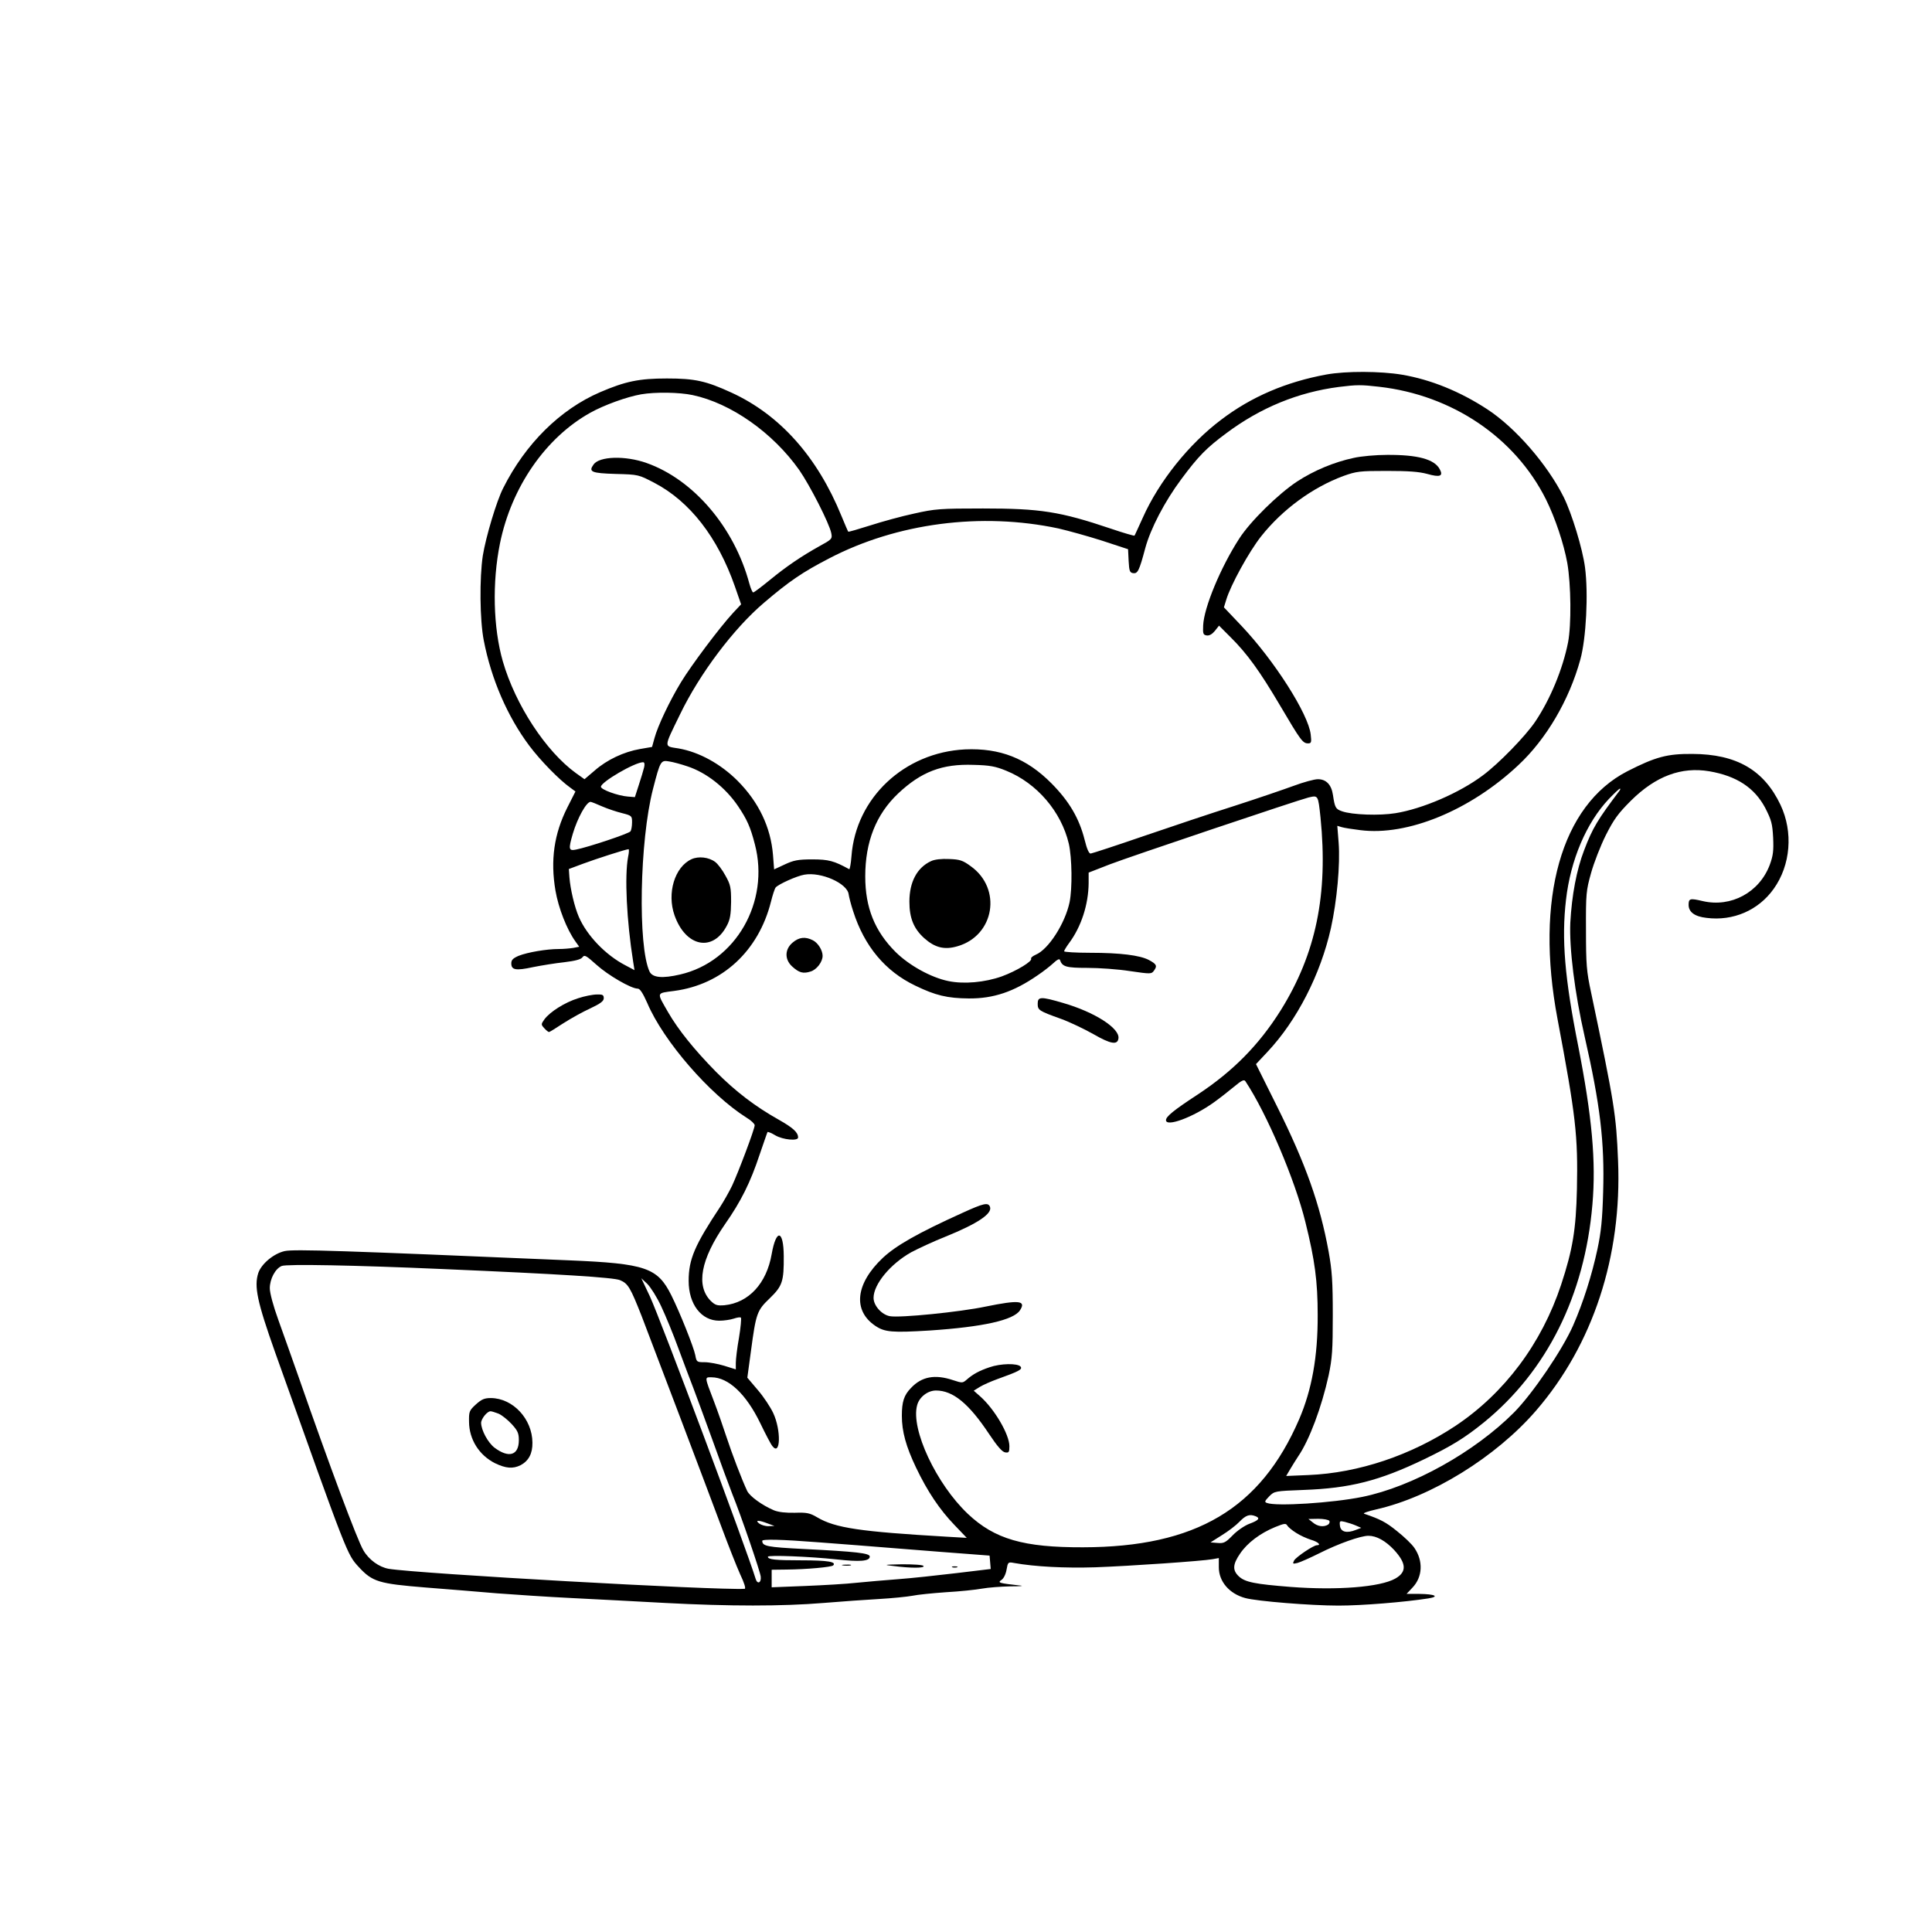 <?xml version="1.0" standalone="no"?>
<!DOCTYPE svg PUBLIC "-//W3C//DTD SVG 20010904//EN"
 "http://www.w3.org/TR/2001/REC-SVG-20010904/DTD/svg10.dtd">
<svg version="1.0" xmlns="http://www.w3.org/2000/svg"
 width="1024pt" height="1024pt" viewBox="0 0 1024 1024"
 preserveAspectRatio="xMidYMid meet">

<g transform="translate(0,1024) scale(0.1,-0.1)"
fill="#000000" stroke="none">
<path d="M7030 8255 c-213 -39 -398 -118 -558 -240 -170 -128 -329 -326 -415
-519 -23 -50 -42 -93 -44 -95 -1 -2 -58 14 -125 37 -270 91 -374 107 -678 107
-227 0 -254 -2 -365 -27 -66 -14 -171 -43 -233 -63 -63 -20 -115 -35 -116 -33
-2 2 -18 39 -36 83 -128 314 -326 536 -583 654 -135 62 -194 75 -342 75 -148
0 -220 -15 -355 -73 -211 -91 -395 -273 -513 -508 -35 -68 -92 -259 -108 -358
-18 -119 -16 -342 5 -449 40 -207 126 -404 241 -558 60 -80 160 -182 218 -223
l27 -20 -43 -85 c-71 -141 -90 -280 -63 -440 16 -93 60 -206 106 -270 l20 -28
-31 -6 c-18 -3 -52 -6 -78 -6 -63 0 -164 -17 -212 -36 -30 -13 -39 -22 -39
-40 0 -35 23 -40 115 -20 45 9 119 21 166 26 58 7 88 15 96 26 11 15 19 10 75
-40 61 -55 183 -126 218 -126 12 0 27 -23 51 -77 86 -202 331 -484 526 -607
24 -14 43 -33 43 -40 0 -20 -86 -248 -120 -321 -16 -33 -44 -82 -62 -110 -136
-205 -168 -279 -168 -394 0 -124 67 -211 162 -211 25 0 59 5 77 11 18 6 35 9
38 5 3 -3 -1 -51 -10 -105 -10 -55 -17 -116 -17 -134 l0 -35 -61 19 c-33 10
-80 19 -104 19 -42 0 -43 1 -50 38 -8 41 -81 225 -127 317 -73 146 -135 168
-543 185 -1198 51 -1455 60 -1506 49 -58 -13 -123 -67 -140 -116 -23 -72 -6
-152 90 -423 386 -1082 380 -1067 443 -1136 72 -78 106 -88 353 -108 116 -9
287 -23 380 -31 94 -7 271 -19 395 -25 124 -6 347 -18 496 -26 340 -18 620
-18 839 0 94 8 226 17 295 21 69 4 148 12 175 17 28 6 109 14 180 19 72 4 157
13 190 19 33 6 101 11 150 12 50 0 74 2 55 4 -117 13 -124 15 -102 30 12 8 23
31 27 55 7 39 8 41 39 35 112 -20 270 -28 431 -23 190 7 566 33 622 43 l33 6
0 -49 c0 -75 55 -140 140 -163 62 -17 348 -40 494 -40 125 0 347 18 476 38 62
10 36 23 -47 24 l-68 0 32 34 c53 56 57 140 10 209 -13 20 -55 60 -93 90 -59
48 -89 63 -174 92 -8 3 21 13 65 23 291 66 632 276 846 523 302 349 456 818
435 1325 -10 245 -19 302 -143 892 -24 111 -27 148 -27 330 -1 194 1 210 27
303 15 54 50 144 78 200 43 85 65 115 133 183 132 131 268 181 416 156 145
-25 239 -87 296 -194 33 -65 38 -83 42 -158 3 -70 0 -95 -18 -144 -55 -146
-205 -227 -355 -192 -68 16 -75 14 -75 -20 0 -38 32 -62 95 -69 141 -18 275
40 356 154 90 126 104 301 36 445 -88 185 -233 269 -467 270 -133 1 -194 -15
-345 -92 -350 -180 -490 -676 -370 -1312 97 -515 109 -618 103 -903 -5 -214
-22 -319 -84 -507 -103 -311 -300 -574 -559 -747 -235 -156 -514 -250 -779
-261 l-119 -5 23 39 c13 22 31 50 40 64 60 87 125 262 162 430 19 91 22 134
22 320 0 178 -4 236 -22 336 -46 253 -122 466 -274 771 l-111 223 61 65 c156
166 281 410 336 655 32 145 50 338 41 454 l-7 89 23 -7 c13 -4 58 -11 99 -16
250 -32 583 105 838 345 147 137 269 344 328 559 31 111 43 350 25 488 -13
100 -70 286 -113 373 -87 174 -256 368 -404 465 -145 95 -300 158 -453 184
-113 19 -297 20 -401 1z m280 -65 c387 -44 720 -269 884 -597 49 -99 94 -233
113 -337 20 -115 22 -328 4 -421 -28 -141 -94 -301 -174 -420 -52 -77 -194
-223 -278 -285 -124 -93 -320 -177 -462 -200 -85 -14 -231 -9 -284 10 -34 12
-38 19 -48 86 -8 55 -36 84 -80 84 -19 0 -77 -16 -128 -35 -52 -19 -192 -67
-313 -106 -120 -38 -338 -111 -484 -161 -145 -50 -271 -91 -279 -92 -9 -1 -20
23 -32 72 -29 115 -82 205 -176 300 -132 133 -273 188 -458 180 -322 -16 -579
-257 -602 -566 -3 -40 -9 -71 -12 -69 -80 44 -109 52 -196 52 -76 0 -99 -5
-146 -27 l-56 -26 -6 77 c-12 146 -75 279 -187 392 -90 90 -204 153 -313 172
-80 13 -81 -1 8 182 104 215 284 454 444 590 135 115 204 162 345 235 360 188
807 246 1216 159 52 -12 157 -41 232 -65 l137 -45 3 -62 c3 -54 6 -62 24 -65
24 -3 32 12 64 132 28 104 103 248 191 366 91 123 135 167 239 244 182 136
381 217 596 245 96 12 118 12 214 1z m-3639 -44 c203 -43 425 -199 565 -397
57 -82 160 -284 170 -335 6 -30 3 -33 -63 -69 -95 -53 -175 -107 -265 -181
-43 -35 -81 -64 -86 -64 -4 0 -13 21 -20 46 -80 299 -296 552 -545 640 -113
40 -250 36 -281 -8 -28 -39 -12 -46 117 -50 122 -3 122 -4 205 -47 189 -99
336 -289 427 -549 l33 -95 -43 -46 c-71 -77 -220 -276 -275 -366 -62 -102
-124 -234 -141 -297 l-13 -47 -64 -11 c-86 -15 -175 -57 -240 -114 l-54 -46
-45 32 c-159 115 -321 361 -388 593 -51 178 -57 418 -15 625 61 299 242 560
478 692 73 41 195 85 270 98 76 13 202 11 273 -4z m-27 -1968 c100 -33 201
-112 268 -211 47 -70 65 -109 89 -202 80 -305 -101 -622 -396 -690 -94 -22
-146 -17 -162 15 -63 134 -53 693 18 968 39 151 41 154 87 146 20 -3 64 -15
96 -26z m-230 -5 c-4 -16 -16 -57 -28 -93 l-21 -65 -37 3 c-53 4 -143 37 -143
52 0 25 178 129 223 130 8 0 10 -9 6 -27z m1919 -18 c163 -66 292 -217 332
-387 17 -75 19 -236 4 -310 -24 -113 -112 -250 -179 -278 -16 -7 -27 -16 -25
-21 9 -13 -76 -65 -155 -94 -90 -32 -201 -42 -283 -25 -93 19 -208 83 -280
154 -111 111 -161 235 -161 401 0 183 57 328 174 439 123 116 234 158 400 152
86 -2 117 -8 173 -31z m3250 -107 c-114 -151 -142 -196 -187 -315 -40 -104
-65 -238 -73 -383 -6 -135 23 -372 76 -604 82 -360 106 -558 98 -824 -4 -146
-11 -212 -30 -302 -30 -140 -76 -284 -129 -405 -56 -128 -215 -362 -313 -461
-209 -210 -539 -394 -805 -448 -158 -32 -456 -51 -505 -32 -14 5 -12 10 12 35
28 28 30 28 183 34 245 9 400 48 637 162 147 71 214 112 318 196 334 272 534
673 575 1154 20 229 -2 467 -75 840 -72 361 -89 568 -65 775 24 212 108 409
227 535 29 30 55 55 59 55 3 0 2 -6 -3 -12z m-1584 -141 c41 -408 -24 -722
-211 -1022 -115 -183 -252 -322 -438 -445 -130 -85 -170 -118 -170 -137 0 -38
144 15 255 95 28 20 74 56 103 80 43 36 56 42 63 31 114 -172 263 -523 318
-747 50 -201 65 -313 65 -492 1 -220 -31 -396 -98 -552 -205 -475 -548 -678
-1146 -679 -315 -1 -468 43 -610 177 -167 158 -304 449 -269 576 11 43 56 78
100 78 90 0 174 -69 281 -230 44 -66 70 -96 86 -98 19 -3 22 1 22 33 0 62 -79
197 -155 264 l-34 30 32 20 c18 11 59 29 92 41 117 42 136 52 124 67 -16 18
-105 17 -165 -4 -53 -18 -87 -36 -121 -66 -21 -18 -23 -18 -72 -2 -96 32 -166
19 -223 -42 -37 -38 -48 -73 -48 -147 0 -83 22 -163 75 -274 61 -128 126 -224
204 -305 l65 -68 -104 6 c-462 27 -593 46 -689 103 -39 23 -55 26 -118 24 -48
-1 -86 3 -111 13 -63 27 -128 74 -142 103 -29 62 -79 193 -110 287 -18 55 -47
138 -65 185 -52 136 -51 130 -14 130 90 0 184 -89 259 -244 27 -56 55 -110 64
-121 43 -55 47 84 4 176 -14 30 -50 85 -81 121 l-56 66 19 140 c27 202 32 216
100 281 67 65 75 89 74 224 -1 139 -40 146 -64 10 -27 -156 -122 -258 -250
-271 -39 -3 -49 0 -73 23 -79 80 -54 219 76 407 84 120 134 220 183 368 22 63
40 117 42 120 2 2 21 -5 42 -18 40 -23 120 -31 120 -11 0 27 -26 51 -102 94
-128 72 -229 150 -333 254 -116 118 -201 224 -254 316 -62 108 -64 100 33 113
254 34 446 211 512 472 9 36 20 70 25 76 14 17 111 61 152 68 89 16 228 -46
235 -104 2 -14 12 -54 24 -90 59 -185 170 -318 329 -394 107 -52 170 -67 284
-68 130 -1 238 35 365 123 30 20 68 50 84 65 19 18 31 24 34 16 12 -36 33 -42
145 -42 62 0 163 -7 226 -17 110 -16 114 -16 127 2 19 26 14 35 -27 57 -48 25
-152 38 -311 38 -76 0 -138 4 -138 8 0 4 12 24 26 43 65 87 103 205 104 319
l0 55 113 44 c98 38 999 341 1052 354 52 12 51 14 64 -106z m-3808 59 c30 -13
78 -29 107 -36 51 -13 52 -15 52 -49 0 -20 -4 -41 -8 -47 -7 -12 -227 -85
-289 -97 -39 -8 -41 2 -17 84 25 84 72 169 94 169 4 0 32 -11 61 -24z m138
-268 c-19 -101 -8 -336 27 -556 l7 -44 -49 26 c-104 54 -203 157 -246 256 -23
53 -45 147 -50 210 l-3 44 75 28 c67 25 225 76 241 77 4 1 3 -18 -2 -41z
m-989 -2184 c634 -27 912 -45 946 -59 43 -18 55 -39 115 -191 67 -174 345
-908 424 -1120 35 -94 79 -206 98 -248 22 -46 31 -76 24 -77 -146 -9 -1729 80
-1887 106 -51 9 -105 48 -134 98 -32 53 -181 453 -341 912 -35 99 -84 238
-109 307 -28 77 -46 145 -46 170 0 49 29 104 63 118 26 11 391 4 847 -16z
m1165 -199 c23 -49 64 -148 90 -220 26 -71 63 -168 81 -215 18 -47 64 -173
103 -280 38 -107 84 -231 101 -275 50 -124 148 -411 152 -441 4 -34 -18 -43
-27 -12 -47 155 -503 1373 -561 1498 l-45 95 32 -30 c17 -17 51 -70 74 -120z
m3149 -1111 c27 -10 18 -22 -31 -40 -27 -10 -67 -38 -90 -62 -37 -38 -47 -43
-80 -40 l-37 3 60 38 c33 20 76 53 94 72 33 34 53 41 84 29z m392 -25 c3 -6 0
-15 -7 -20 -23 -14 -55 -10 -80 11 l-24 19 52 1 c28 0 55 -5 59 -11z m-2976
-14 l35 -13 -31 -1 c-16 -1 -39 6 -50 14 -25 19 -3 19 46 0z m3115 -10 l30
-13 -29 -11 c-48 -19 -80 -11 -84 22 -3 26 -1 27 25 21 15 -4 42 -12 58 -19z
m-316 -39 c21 -14 57 -30 79 -37 38 -11 57 -29 32 -29 -18 0 -110 -62 -121
-81 -9 -18 -7 -19 18 -13 15 4 67 27 115 51 101 51 219 93 261 93 43 0 91 -27
136 -75 66 -72 68 -117 6 -152 -80 -45 -307 -63 -555 -44 -189 15 -241 25
-274 56 -34 32 -33 63 7 121 38 56 105 107 185 140 49 20 58 21 65 8 5 -8 25
-25 46 -38z m-2524 -51 c99 -7 295 -23 435 -34 140 -11 302 -24 360 -28 l105
-8 3 -35 3 -36 -183 -22 c-101 -12 -239 -27 -308 -32 -69 -5 -168 -14 -220
-19 -52 -6 -175 -13 -272 -17 l-178 -7 0 46 0 47 78 1 c108 1 239 13 248 22
19 19 -30 27 -168 27 -139 0 -178 4 -178 19 0 10 222 1 363 -14 125 -14 177
-10 177 15 0 18 -72 26 -350 40 -196 10 -219 15 -220 43 0 10 99 8 305 -8z"/>
<path d="M7175 7813 c-104 -22 -211 -67 -300 -125 -100 -66 -249 -212 -307
-303 -99 -153 -187 -366 -191 -460 -2 -44 0 -50 19 -53 14 -2 29 7 43 24 l22
28 60 -60 c89 -88 156 -181 264 -364 109 -185 120 -200 148 -200 17 0 19 5 14
47 -12 108 -192 391 -367 576 l-93 98 12 39 c23 78 121 256 185 337 114 144
274 260 436 320 70 25 86 27 230 27 115 0 171 -4 215 -16 67 -19 86 -12 66 25
-28 53 -117 77 -279 76 -59 0 -138 -7 -177 -16z"/>
<path d="M3665 5686 c-89 -41 -131 -180 -90 -297 59 -168 203 -197 277 -56 18
33 22 60 23 127 0 76 -3 91 -30 139 -16 30 -41 63 -55 73 -34 25 -88 31 -125
14z"/>
<path d="M4935 5676 c-74 -34 -115 -110 -115 -215 0 -87 23 -143 78 -193 57
-51 108 -64 178 -43 195 57 236 305 69 424 -42 31 -58 36 -114 38 -41 2 -77
-2 -96 -11z"/>
<path d="M4201 5244 c-42 -35 -43 -89 -3 -126 37 -34 59 -40 99 -27 32 10 63
51 63 83 0 29 -24 68 -51 82 -41 21 -74 17 -108 -12z"/>
<path d="M5500 4920 c0 -34 6 -38 123 -80 47 -17 124 -54 172 -81 92 -53 128
-59 133 -23 8 54 -127 140 -293 188 -119 35 -135 34 -135 -4z"/>
<path d="M5100 3811 c-236 -107 -350 -172 -421 -238 -145 -137 -160 -279 -40
-360 50 -34 90 -37 288 -25 284 19 445 55 479 107 34 52 -4 56 -181 20 -137
-29 -457 -61 -509 -51 -43 8 -86 56 -86 97 0 72 89 180 200 242 36 19 117 57
180 82 173 70 251 123 237 159 -10 24 -33 19 -147 -33z"/>
<path d="M2522 2796 c-35 -32 -37 -38 -36 -93 1 -93 54 -176 137 -218 58 -28
95 -31 136 -11 43 23 64 62 63 120 -1 125 -103 235 -220 236 -34 0 -49 -6 -80
-34z m121 -49 c18 -8 49 -33 70 -56 31 -34 37 -48 37 -84 0 -81 -53 -97 -129
-40 -35 27 -70 92 -71 131 0 22 32 62 50 62 6 0 25 -6 43 -13z"/>
<path d="M4468 1943 c12 -2 30 -2 40 0 9 3 -1 5 -23 4 -22 0 -30 -2 -17 -4z"/>
<path d="M4735 1940 c91 -12 167 -12 160 0 -4 6 -51 9 -113 9 -98 -2 -102 -3
-47 -9z"/>
<path d="M5048 1933 c6 -2 18 -2 25 0 6 3 1 5 -13 5 -14 0 -19 -2 -12 -5z"/>
<path d="M3064 4949 c-70 -22 -148 -71 -178 -111 -19 -27 -19 -28 -1 -48 10
-11 21 -20 25 -20 3 0 37 21 75 46 39 25 103 61 143 79 55 26 72 39 72 54 0
18 -6 21 -37 20 -21 0 -66 -9 -99 -20z"/>
</g>
</svg>
